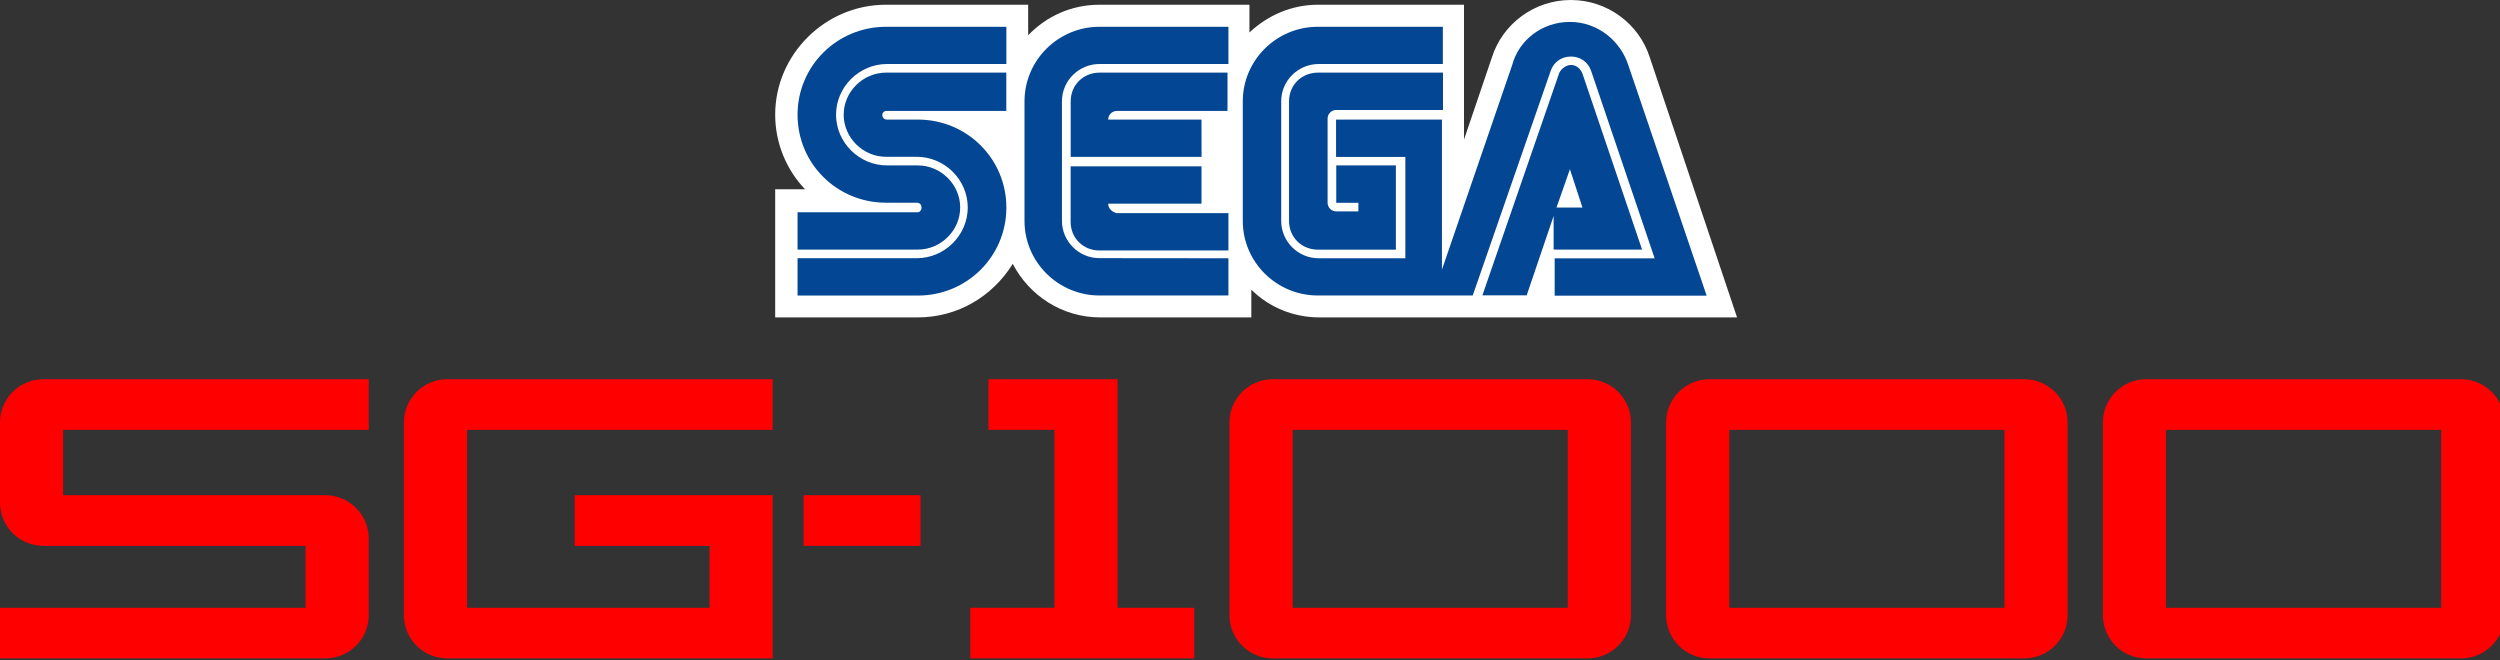 <?xml version="1.0" encoding="UTF-8" standalone="no"?>
<svg
   enable-background="new 0 0 3839 1015.3"
   height="169"
   viewBox="0 0 640 169"
   width="640"
   version="1.1"
   id="svg17"
   sodipodi:docname="sg-1000.svg"
   inkscape:version="1.3.2 (091e20e, 2023-11-25)"
   xmlns:inkscape="http://www.inkscape.org/namespaces/inkscape"
   xmlns:sodipodi="http://sodipodi.sourceforge.net/DTD/sodipodi-0.dtd"
   xmlns="http://www.w3.org/2000/svg"
   xmlns:svg="http://www.w3.org/2000/svg">
  <rect x="0" y="0" width="640" height="169" fill="#333333" stroke="none"/>
  <defs
     id="defs17" />
  <sodipodi:namedview
     id="namedview17"
     pagecolor="#ffffff"
     bordercolor="#000000"
     borderopacity="0.25"
     inkscape:showpageshadow="2"
     inkscape:pageopacity="0.0"
     inkscape:pagecheckerboard="0"
     inkscape:deskcolor="#d1d1d1"
     inkscape:zoom="1"
     inkscape:cx="301"
     inkscape:cy="86"
     inkscape:window-width="1312"
     inkscape:window-height="449"
     inkscape:window-x="0"
     inkscape:window-y="39"
     inkscape:window-maximized="0"
     inkscape:current-layer="svg17" />
  <g
     transform="scale(0.167,0.166)"
     id="g17">
    <path
       d="M 2529,88.5 C 2512.7,36.9 2464.1,0 2408,0 2351.9,0 2303.3,36.8 2287,88.5 l -42.8,126.8 V 7.3 H 2020 c -39.8,0 -76.7,16.3 -104.7,42.8 V 7.3 h -230 c -42.8,0 -81.1,17.7 -109.2,47.1 V 7.3 h -218.2 c -92.9,0 -169.6,76.7 -169.6,169.6 0,44.3 17.7,85.5 45.8,115 h -45.8 v 197.6 h 218.2 c 61.9,0 115,-32.5 146,-82.6 25.1,48.6 75.2,82.6 134.2,82.6 h 231.5 v -42.8 c 26.5,26.5 63.4,42.8 104.7,42.8 h 639.9 z"
       fill="#ffffff"
       id="path1" />
    <g
       fill="#034693"
       id="g9">
      <path
         d="m 1407,327.3 h -184.4 v 57.6 H 1407 c 35.4,0 64.9,-29.5 64.9,-64.9 0,-35.4 -29.5,-64.9 -64.9,-64.9 h -47.2 c -42.8,0 -78.2,-35.4 -78.2,-78.2 0,-42.8 35.4,-78.2 78.2,-78.2 h 182.9 V 41.3 h -184.4 c -75.2,0 -135.7,60.4 -135.7,135.7 0,75.3 60.4,135.6 135.6,135.6 h 47.1 c 4.5,0 7.3,3 7.3,7.3 0.2,4.4 -2.8,7.4 -5.6,7.4 z"
         id="path2" />
      <path
         d="m 1358.2,171.1 h 184.4 V 112 h -184.4 c -35.4,0 -64.9,29.5 -64.9,64.9 0,35.4 29.5,64.9 64.9,64.9 h 47.1 c 42.8,0 78.2,35.4 78.2,78.2 0,42.8 -35.4,78.2 -78.2,78.2 h -182.7 v 57.6 H 1407 c 75.2,0 135.7,-60.4 135.7,-135.7 0,-75.3 -60.4,-135.7 -135.7,-135.7 h -47.2 c -4.5,0 -7.3,-3 -7.3,-7.3 -0.1,-3 2.9,-6 5.7,-6 z"
         id="path3" />
      <path
         d="m 2020.3,112 c -25.1,0 -44.3,19.2 -44.3,44.3 v 184.4 c 0,25.1 19.2,44.3 44.3,44.3 h 119.5 V 255.1 h -91.4 v 57.6 h 33.9 V 326 h -33.9 c -7.3,0 -13.3,-6 -13.3,-13.3 V 182.9 c 0,-7.3 6,-13.3 13.3,-13.3 H 2212 V 112 Z"
         id="path4" />
      <path
         d="m 2383,384.9 h 134.2 l -91.4,-271.4 c -3,-7.3 -8.8,-13.3 -17.7,-13.3 -7.3,0 -14.8,6 -17.7,11.8 l -118,343.5 h 67.9 l 41.3,-122.4 v 51.6 h 1.5 z m 23.6,-123.9 19.2,59.1 H 2386 Z"
         id="path5" />
      <path
         d="m 2496.5,101.7 c -11.8,-38.3 -47.1,-67.9 -89.9,-67.9 -42.8,0 -78.2,28 -88.5,66.4 L 2210.4,415.8 V 184.4 H 2048.1 V 242 h 106.2 v 156.3 h -132.7 c -32.5,0 -57.6,-26.5 -57.6,-57.6 V 156.3 c 0,-32.5 26.5,-57.6 57.6,-57.6 h 190.2 V 41.3 h -191.7 c -63.4,0 -115,51.6 -115,115 v 184.4 c 0,63.4 51.6,115 115,115 h 237.5 l 119.5,-346.4 c 4.5,-13.3 16.3,-22.1 31,-22.1 14.7,0 26.5,8.8 31,22.1 l 97.4,289.1 H 2383.2 V 456 h 233 z"
         id="path6" />
      <path
         d="m 1685.5,398.1 c -32.5,0 -57.6,-26.5 -57.6,-57.6 V 156.3 c 0,-32.5 26.5,-57.6 57.6,-57.6 h 197.6 V 41.3 h -197.6 c -63.4,0 -115,51.6 -115,115 v 184.4 c 0,63.4 51.6,115 115,115 h 197.6 v -57.4 z"
         id="path7" />
      <path
         d="m 1698.8,314.1 h 143 V 256.5 H 1641.2 V 342 c 0,25.1 19.2,44.3 44.3,44.3 h 197.6 V 328.7 H 1712 c -7.3,-1.4 -13.2,-7.4 -13.2,-14.6 z"
         id="path8" />
      <path
         d="m 1841.8,184.4 h -143 c 0,-7.3 6,-13.3 13.3,-13.3 h 169.6 V 112 h -196.1 c -25.1,0 -44.3,19.2 -44.3,44.3 v 85.6 h 200.6 c -0.1,0 -0.1,-57.5 -0.1,-57.5 z"
         id="path9" />
    </g>
    <g
       fill="#ff0000"
       id="g16">
      <path
         d="m 1232,763.7 h 179.1 v 78.1 H 1232 Z"
         id="path10" />
      <path
         d="M 1713.1,937.3 V 662.9 584.8 h -197.9 v 78.1 h 101.2 v 274.4 h -129 v 78 h 343.2 v -78 z"
         id="path11" />
      <path
         d="M 716,937.3 V 662.9 h 468.4 V 584.8 H 685.8 c -36.8,0 -66.6,29.8 -66.6,66.6 v 297.4 c 0,36.8 29.8,66.6 66.6,66.6 h 498.6 V 763.7 H 881 v 78.1 h 206.7 v 95.5 z"
         id="path12" />
      <path
         d="m 1884.7,651.4 v 297.4 c 0,36.8 29.8,66.6 66.6,66.6 h 482.2 c 36.8,0 66.6,-29.8 66.6,-66.6 V 651.4 c 0,-36.8 -29.8,-66.6 -66.6,-66.6 h -482.2 c -36.8,0 -66.6,29.8 -66.6,66.6 z m 96.8,285.9 V 662.9 h 421.8 v 274.4 z"
         id="path13" />
      <path
         d="m 2554.1,651.4 v 297.4 c 0,36.8 29.8,66.6 66.6,66.6 h 482.2 c 36.8,0 66.6,-29.8 66.6,-66.6 V 651.4 c 0,-36.8 -29.8,-66.6 -66.6,-66.6 h -482.2 c -36.8,0 -66.6,29.8 -66.6,66.6 z m 96.8,285.9 V 662.9 h 421.8 v 274.4 z"
         id="path14" />
      <path
         d="m 3223.6,651.4 v 297.4 c 0,36.8 29.8,66.6 66.6,66.6 h 482.2 c 36.8,0 66.6,-29.8 66.6,-66.6 V 651.4 c 0,-36.8 -29.8,-66.6 -66.6,-66.6 h -482.2 c -36.8,0 -66.6,29.8 -66.6,66.6 z m 96.8,285.9 V 662.9 h 421.8 v 274.4 z"
         id="path15" />
      <path
         d="M 498.6,763.7 H 96.8 V 662.9 H 565.2 V 584.8 H 66.6 C 29.8,584.8 0,614.6 0,651.4 v 123.8 c 0,36.8 29.8,66.6 66.6,66.6 h 401.8 v 95.5 H 0 v 78.1 h 498.6 c 36.8,0 66.6,-29.8 66.6,-66.6 V 830.3 c 0,-36.7 -29.9,-66.6 -66.6,-66.6 z"
         id="path16" />
    </g>
  </g>
</svg>
